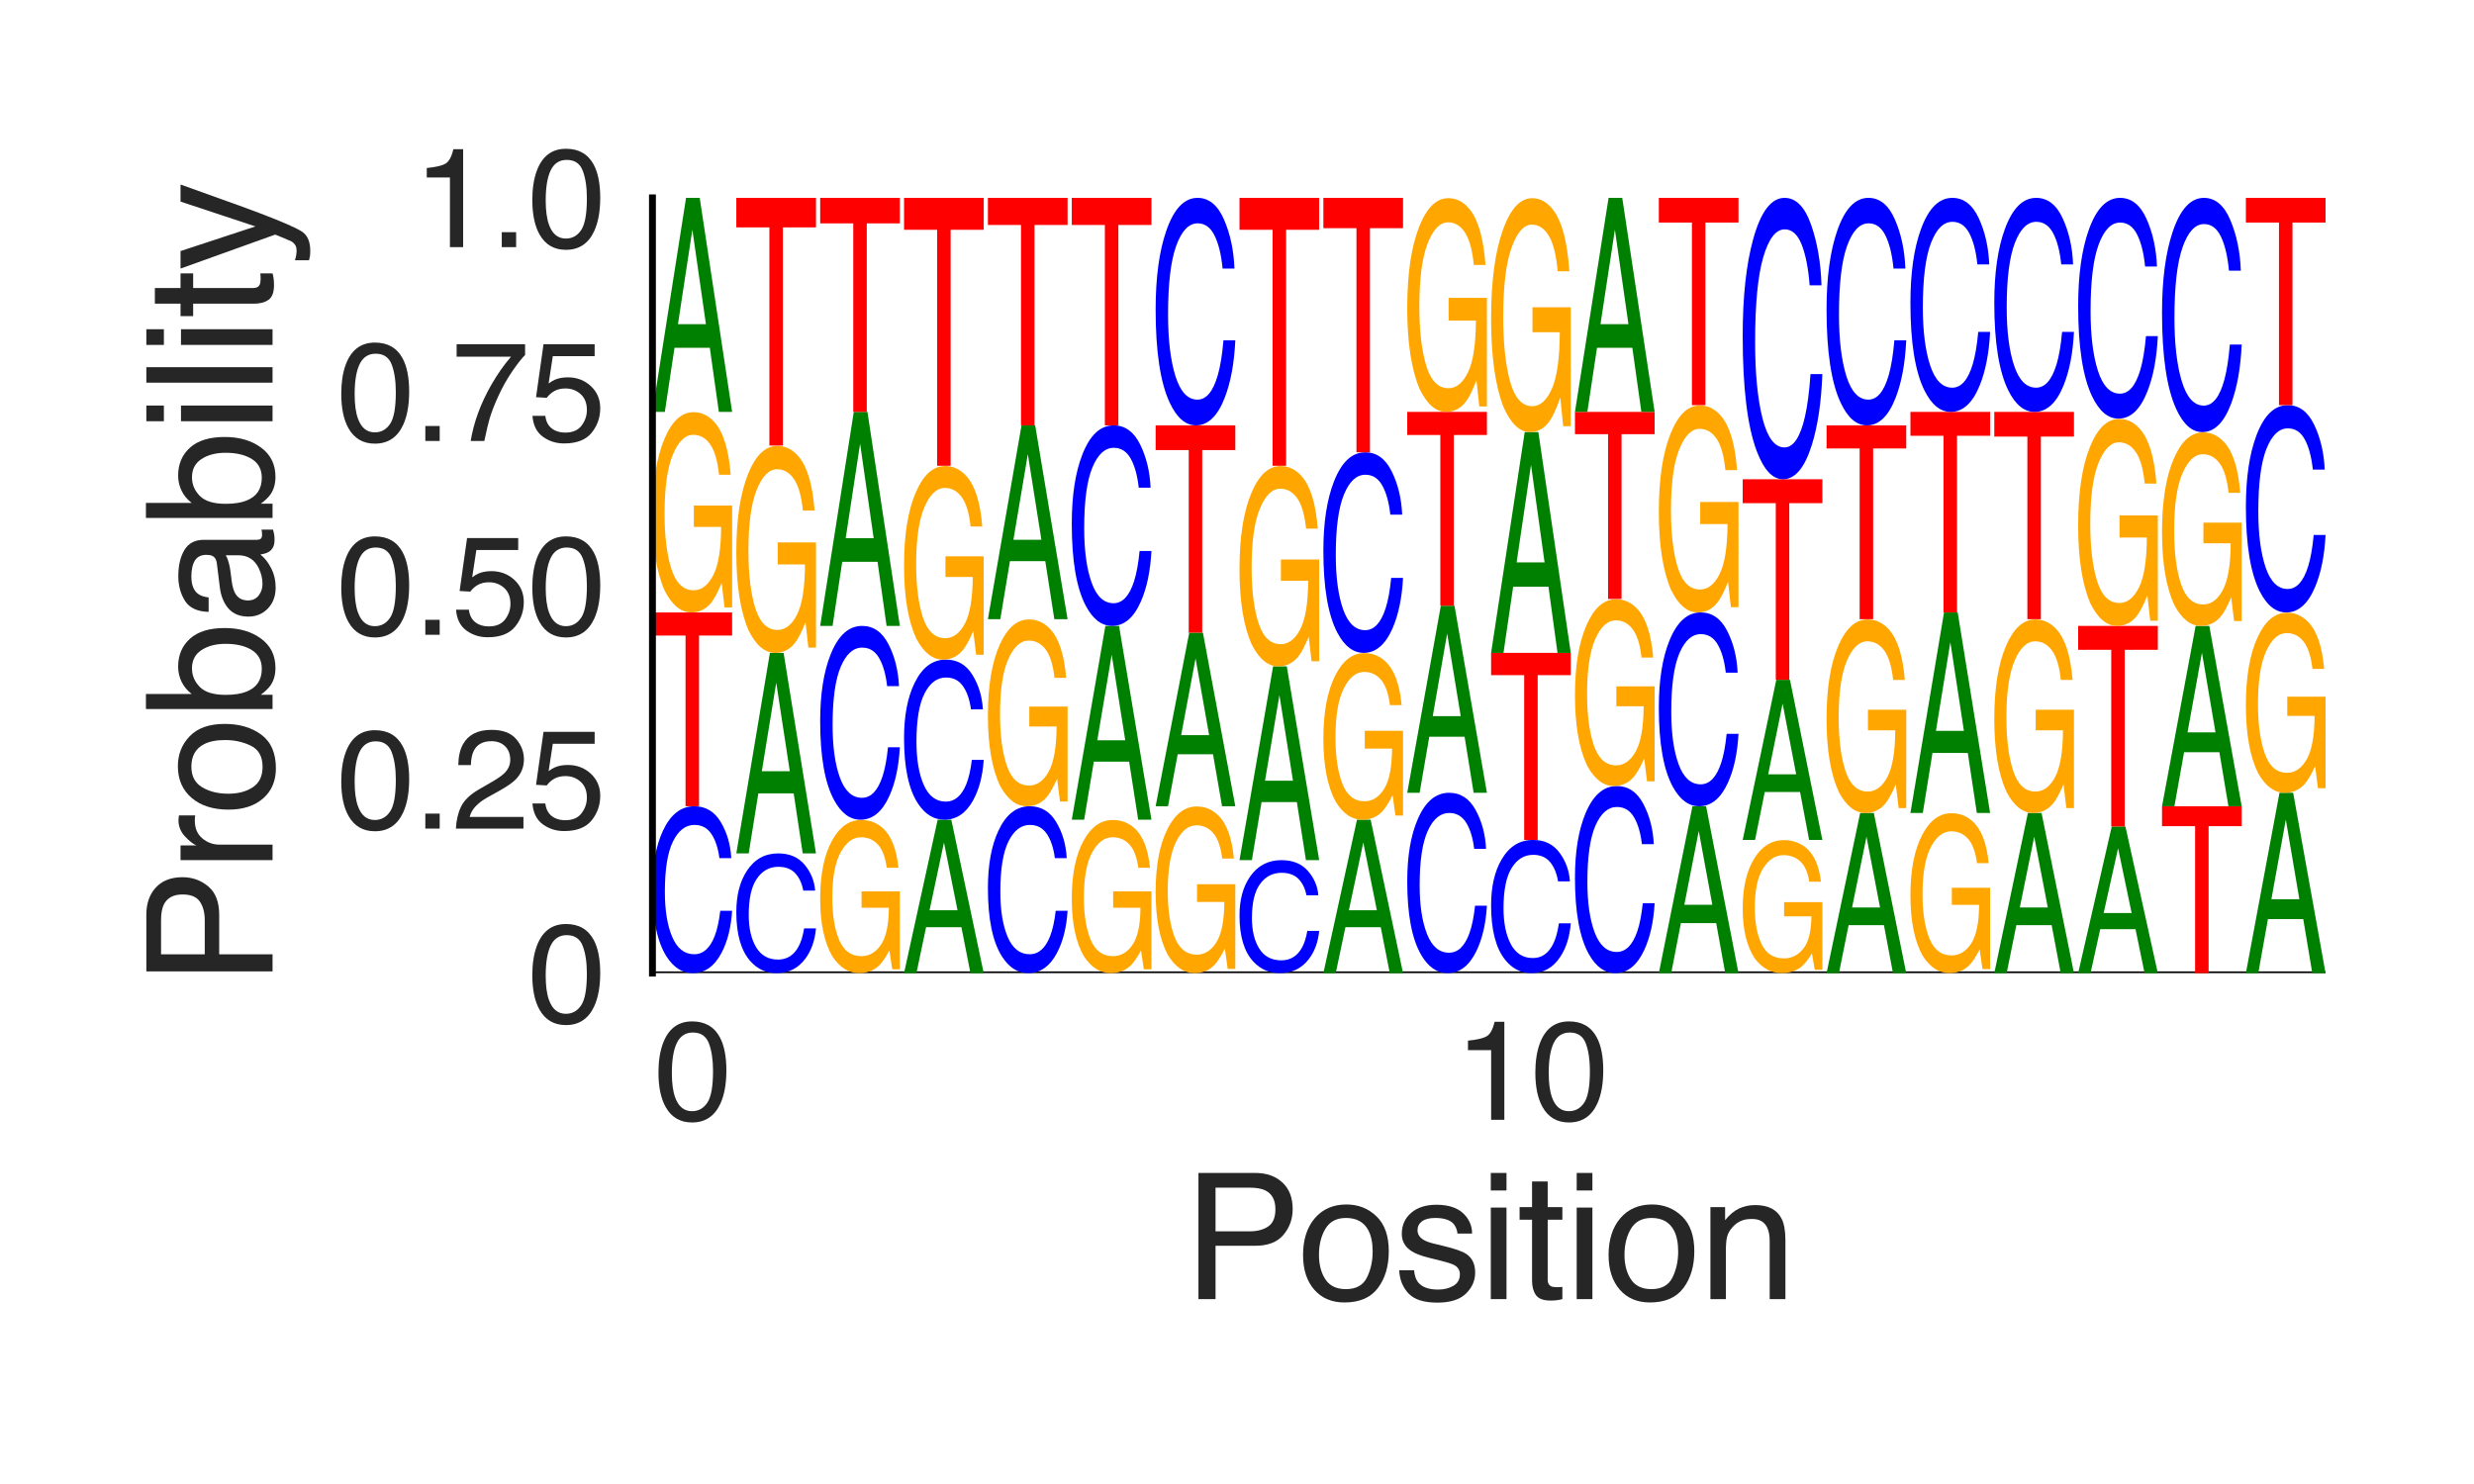 <?xml version="1.0" encoding="utf-8" standalone="no"?>
<!DOCTYPE svg PUBLIC "-//W3C//DTD SVG 1.1//EN"
  "http://www.w3.org/Graphics/SVG/1.1/DTD/svg11.dtd">
<svg height="216pt" version="1.1" viewBox="0 0 360 216" width="360pt" xmlns="http://www.w3.org/2000/svg" xmlns:xlink="http://www.w3.org/1999/xlink">
 <defs>
  <style type="text/css">*{stroke-linecap:butt;stroke-linejoin:round;}</style>
 </defs>
 <g id="figure_1">
  <g id="patch_1">
   <path d="M 0 216 
L 360 216 
L 360 0 
L 0 0 
z
" style="fill:#ffffff;"/>
  </g>
  <g id="axes_1">
   <g id="patch_2">
    <path d="M 94.94 141.64 
L 338.4 141.64 
L 338.4 28.8 
L 94.94 28.8 
z
" style="fill:#ffffff;"/>
   </g>
   <g id="line2d_1">
    <path clip-path="url(#pd672db3e03)" d="M 94.94 141.64 
L 338.4 141.64 
" style="fill:none;stroke:#000000;stroke-linecap:round;stroke-width:0.5;"/>
   </g>
   <g id="patch_3">
    <path clip-path="url(#pd672db3e03)" d="M 101.036 117.352 
Q 103.518 117.352 104.888 119.663 
Q 106.257 121.969 106.408 124.902 
L 104.683 124.902 
Q 104.389 122.677 103.513 121.376 
Q 102.636 120.07 101.053 120.07 
Q 99.122 120.07 97.935 122.466 
Q 96.748 124.857 96.748 129.8 
Q 96.748 133.854 97.818 136.376 
Q 98.892 138.892 101.019 138.892 
Q 102.974 138.892 103.999 136.24 
Q 104.54 134.843 104.808 132.563 
L 106.533 132.563 
Q 106.303 136.205 105.004 138.671 
Q 103.447 141.64 100.805 141.64 
Q 98.527 141.64 96.979 139.204 
Q 94.94 135.989 94.94 129.268 
Q 94.94 124.169 96.472 120.904 
Q 98.126 117.352 101.036 117.352 
z
M 100.68 117.352 
L 100.68 117.352 
z
" style="fill:#0000ff;"/>
   </g>
   <g id="patch_4">
    <path clip-path="url(#pd672db3e03)" d="M 106.533 89.142 
L 106.533 92.503 
L 101.719 92.503 
L 101.719 117.352 
L 99.755 117.352 
L 99.755 92.503 
L 94.94 92.503 
L 94.94 89.142 
L 106.533 89.142 
z
" style="fill:#ff0000;"/>
   </g>
   <g id="patch_5">
    <path clip-path="url(#pd672db3e03)" d="M 100.919 59.994 
Q 102.708 59.994 104.012 61.502 
Q 105.903 63.668 106.326 69.099 
L 104.626 69.099 
Q 104.314 66.064 103.338 64.676 
Q 102.362 63.288 100.875 63.288 
Q 99.114 63.288 97.909 66.178 
Q 96.704 69.062 96.704 74.776 
Q 96.704 79.712 97.696 82.813 
Q 98.691 85.914 100.936 85.914 
Q 102.655 85.914 103.783 83.742 
Q 104.911 81.564 104.936 76.695 
L 100.963 76.695 
L 100.963 73.588 
L 106.533 73.588 
L 106.533 88.406 
L 105.428 88.406 
L 105.013 84.84 
Q 104.142 86.934 103.468 87.748 
Q 102.334 89.142 100.59 89.142 
Q 98.337 89.142 96.712 85.956 
Q 94.94 81.956 94.94 74.981 
Q 94.94 68.025 96.668 63.916 
Q 98.31 59.994 100.919 59.994 
z
M 100.634 59.952 
L 100.634 59.952 
z
" style="fill:#ffa600;"/>
   </g>
   <g id="patch_6">
    <path clip-path="url(#pd672db3e03)" d="M 102.722 47.188 
L 100.749 33.428 
L 98.653 47.188 
L 102.722 47.188 
z
M 99.83 28.8 
L 101.819 28.8 
L 106.533 59.952 
L 104.603 59.952 
L 103.288 50.622 
L 98.149 50.622 
L 96.743 59.952 
L 94.94 59.952 
L 99.83 28.8 
z
M 100.741 28.8 
L 100.741 28.8 
z
" style="fill:#008000;"/>
   </g>
   <g id="patch_7">
    <path clip-path="url(#pd672db3e03)" d="M 113.239 124.216 
Q 115.722 124.216 117.091 125.874 
Q 118.461 127.528 118.612 129.632 
L 116.886 129.632 
Q 116.593 128.036 115.716 127.103 
Q 114.839 126.166 113.256 126.166 
Q 111.326 126.166 110.139 127.885 
Q 108.951 129.6 108.951 133.146 
Q 108.951 136.054 110.022 137.863 
Q 111.095 139.669 113.222 139.669 
Q 115.178 139.669 116.203 137.766 
Q 116.744 136.764 117.012 135.128 
L 118.737 135.128 
Q 118.506 137.741 117.208 139.51 
Q 115.651 141.64 113.009 141.64 
Q 110.731 141.64 109.182 139.892 
Q 107.144 137.586 107.144 132.764 
Q 107.144 129.106 108.675 126.764 
Q 110.329 124.216 113.239 124.216 
z
M 112.883 124.216 
L 112.883 124.216 
z
" style="fill:#0000ff;"/>
   </g>
   <g id="patch_8">
    <path clip-path="url(#pd672db3e03)" d="M 114.925 112.256 
L 112.953 99.362 
L 110.856 112.256 
L 114.925 112.256 
z
M 112.033 95.026 
L 114.023 95.026 
L 118.737 124.216 
L 116.807 124.216 
L 115.491 115.474 
L 110.352 115.474 
L 108.946 124.216 
L 107.144 124.216 
L 112.033 95.026 
z
M 112.944 95.026 
L 112.944 95.026 
z
" style="fill:#008000;"/>
   </g>
   <g id="patch_9">
    <path clip-path="url(#pd672db3e03)" d="M 113.123 64.898 
Q 114.911 64.898 116.216 66.457 
Q 118.107 68.696 118.53 74.309 
L 116.829 74.309 
Q 116.517 71.172 115.541 69.737 
Q 114.566 68.303 113.078 68.303 
Q 111.318 68.303 110.112 71.29 
Q 108.907 74.271 108.907 80.177 
Q 108.907 85.278 109.899 88.484 
Q 110.895 91.689 113.139 91.689 
Q 114.859 91.689 115.986 89.444 
Q 117.114 87.193 117.139 82.16 
L 113.167 82.16 
L 113.167 78.948 
L 118.737 78.948 
L 118.737 94.265 
L 117.631 94.265 
L 117.216 90.579 
Q 116.346 92.743 115.671 93.585 
Q 114.538 95.026 112.794 95.026 
Q 110.541 95.026 108.915 91.733 
Q 107.144 87.598 107.144 80.389 
Q 107.144 73.199 108.871 68.952 
Q 110.513 64.898 113.123 64.898 
z
M 112.838 64.854 
L 112.838 64.854 
z
" style="fill:#ffa600;"/>
   </g>
   <g id="patch_10">
    <path clip-path="url(#pd672db3e03)" d="M 118.737 28.8 
L 118.737 33.096 
L 113.922 33.096 
L 113.922 64.854 
L 111.958 64.854 
L 111.958 33.096 
L 107.144 33.096 
L 107.144 28.8 
L 118.737 28.8 
z
" style="fill:#ff0000;"/>
   </g>
   <g id="patch_11">
    <path clip-path="url(#pd672db3e03)" d="M 125.326 119.346 
Q 127.115 119.346 128.419 120.499 
Q 130.31 122.156 130.733 126.309 
L 129.033 126.309 
Q 128.721 123.988 127.745 122.927 
Q 126.769 121.865 125.282 121.865 
Q 123.521 121.865 122.316 124.076 
Q 121.111 126.282 121.111 130.652 
Q 121.111 134.427 122.103 136.799 
Q 123.098 139.171 125.343 139.171 
Q 127.062 139.171 128.19 137.51 
Q 129.318 135.844 129.343 132.12 
L 125.37 132.12 
L 125.37 129.743 
L 130.94 129.743 
L 130.94 141.077 
L 129.835 141.077 
L 129.42 138.35 
Q 128.549 139.951 127.875 140.574 
Q 126.741 141.64 124.997 141.64 
Q 122.744 141.64 121.119 139.203 
Q 119.347 136.144 119.347 130.809 
Q 119.347 125.488 121.075 122.345 
Q 122.717 119.346 125.326 119.346 
z
M 125.041 119.313 
L 125.041 119.313 
z
" style="fill:#ffa600;"/>
   </g>
   <g id="patch_12">
    <path clip-path="url(#pd672db3e03)" d="M 125.443 91.103 
Q 127.925 91.103 129.295 93.787 
Q 130.664 96.465 130.815 99.873 
L 129.09 99.873 
Q 128.796 97.288 127.92 95.777 
Q 127.043 94.26 125.46 94.26 
Q 123.529 94.26 122.342 97.043 
Q 121.155 99.82 121.155 105.561 
Q 121.155 110.27 122.225 113.199 
Q 123.299 116.122 125.426 116.122 
Q 127.381 116.122 128.406 113.041 
Q 128.947 111.419 129.215 108.77 
L 130.94 108.77 
Q 130.71 113 129.411 115.865 
Q 127.854 119.313 125.212 119.313 
Q 122.934 119.313 121.386 116.484 
Q 119.347 112.749 119.347 104.943 
Q 119.347 99.021 120.879 95.228 
Q 122.533 91.103 125.443 91.103 
z
M 125.087 91.103 
L 125.087 91.103 
z
" style="fill:#0000ff;"/>
   </g>
   <g id="patch_13">
    <path clip-path="url(#pd672db3e03)" d="M 127.129 78.34 
L 125.156 64.579 
L 123.06 78.34 
L 127.129 78.34 
z
M 124.237 59.952 
L 126.226 59.952 
L 130.94 91.103 
L 129.01 91.103 
L 127.695 81.773 
L 122.556 81.773 
L 121.15 91.103 
L 119.347 91.103 
L 124.237 59.952 
z
M 125.148 59.952 
L 125.148 59.952 
z
" style="fill:#008000;"/>
   </g>
   <g id="patch_14">
    <path clip-path="url(#pd672db3e03)" d="M 130.94 28.8 
L 130.94 32.512 
L 126.126 32.512 
L 126.126 59.952 
L 124.162 59.952 
L 124.162 32.512 
L 119.347 32.512 
L 119.347 28.8 
L 130.94 28.8 
z
" style="fill:#ff0000;"/>
   </g>
   <g id="patch_15">
    <path clip-path="url(#pd672db3e03)" d="M 139.332 132.492 
L 137.36 122.63 
L 135.263 132.492 
L 139.332 132.492 
z
M 136.44 119.313 
L 138.43 119.313 
L 143.144 141.64 
L 141.214 141.64 
L 139.898 134.953 
L 134.759 134.953 
L 133.353 141.64 
L 131.551 141.64 
L 136.44 119.313 
z
M 137.351 119.313 
L 137.351 119.313 
z
" style="fill:#008000;"/>
   </g>
   <g id="patch_16">
    <path clip-path="url(#pd672db3e03)" d="M 137.646 96.006 
Q 140.129 96.006 141.498 98.224 
Q 142.868 100.436 143.019 103.251 
L 141.293 103.251 
Q 141 101.116 140.123 99.867 
Q 139.246 98.614 137.663 98.614 
Q 135.733 98.614 134.546 100.913 
Q 133.358 103.208 133.358 107.951 
Q 133.358 111.842 134.429 114.261 
Q 135.502 116.677 137.629 116.677 
Q 139.585 116.677 140.61 114.131 
Q 141.151 112.791 141.419 110.603 
L 143.144 110.603 
Q 142.913 114.098 141.615 116.464 
Q 140.058 119.313 137.416 119.313 
Q 135.138 119.313 133.589 116.975 
Q 131.551 113.89 131.551 107.44 
Q 131.551 102.548 133.082 99.414 
Q 134.736 96.006 137.646 96.006 
z
M 137.29 96.006 
L 137.29 96.006 
z
" style="fill:#0000ff;"/>
   </g>
   <g id="patch_17">
    <path clip-path="url(#pd672db3e03)" d="M 137.53 67.837 
Q 139.318 67.837 140.623 69.295 
Q 142.514 71.388 142.937 76.636 
L 141.237 76.636 
Q 140.924 73.703 139.948 72.362 
Q 138.973 71.021 137.485 71.021 
Q 135.725 71.021 134.519 73.814 
Q 133.314 76.601 133.314 82.123 
Q 133.314 86.892 134.306 89.89 
Q 135.302 92.887 137.546 92.887 
Q 139.266 92.887 140.393 90.787 
Q 141.521 88.683 141.546 83.977 
L 137.574 83.977 
L 137.574 80.974 
L 143.144 80.974 
L 143.144 95.295 
L 142.038 95.295 
L 141.624 91.849 
Q 140.753 93.872 140.078 94.659 
Q 138.945 96.006 137.201 96.006 
Q 134.948 96.006 133.322 92.927 
Q 131.551 89.062 131.551 82.321 
Q 131.551 75.598 133.278 71.627 
Q 134.92 67.837 137.53 67.837 
z
M 137.245 67.796 
L 137.245 67.796 
z
" style="fill:#ffa600;"/>
   </g>
   <g id="patch_18">
    <path clip-path="url(#pd672db3e03)" d="M 143.144 28.8 
L 143.144 33.446 
L 138.329 33.446 
L 138.329 67.796 
L 136.365 67.796 
L 136.365 33.446 
L 131.551 33.446 
L 131.551 28.8 
L 143.144 28.8 
z
" style="fill:#ff0000;"/>
   </g>
   <g id="patch_19">
    <path clip-path="url(#pd672db3e03)" d="M 149.85 117.352 
Q 152.332 117.352 153.702 119.663 
Q 155.071 121.969 155.222 124.902 
L 153.497 124.902 
Q 153.204 122.677 152.327 121.376 
Q 151.45 120.07 149.867 120.07 
Q 147.936 120.07 146.749 122.466 
Q 145.562 124.857 145.562 129.8 
Q 145.562 133.854 146.632 136.376 
Q 147.706 138.892 149.833 138.892 
Q 151.789 138.892 152.813 136.24 
Q 153.354 134.843 153.622 132.563 
L 155.347 132.563 
Q 155.117 136.205 153.818 138.671 
Q 152.261 141.64 149.619 141.64 
Q 147.341 141.64 145.793 139.204 
Q 143.754 135.989 143.754 129.268 
Q 143.754 124.169 145.286 120.904 
Q 146.94 117.352 149.85 117.352 
z
M 149.494 117.352 
L 149.494 117.352 
z
" style="fill:#0000ff;"/>
   </g>
   <g id="patch_20">
    <path clip-path="url(#pd672db3e03)" d="M 149.733 90.162 
Q 151.522 90.162 152.826 91.569 
Q 154.717 93.59 155.14 98.655 
L 153.44 98.655 
Q 153.128 95.824 152.152 94.53 
Q 151.176 93.235 149.689 93.235 
Q 147.928 93.235 146.723 95.931 
Q 145.518 98.621 145.518 103.951 
Q 145.518 108.555 146.51 111.448 
Q 147.505 114.341 149.75 114.341 
Q 151.469 114.341 152.597 112.315 
Q 153.725 110.283 153.75 105.741 
L 149.777 105.741 
L 149.777 102.843 
L 155.347 102.843 
L 155.347 116.666 
L 154.242 116.666 
L 153.827 113.339 
Q 152.956 115.292 152.282 116.052 
Q 151.148 117.352 149.404 117.352 
Q 147.151 117.352 145.526 114.381 
Q 143.754 110.649 143.754 104.143 
Q 143.754 97.653 145.482 93.821 
Q 147.124 90.162 149.733 90.162 
z
M 149.448 90.123 
L 149.448 90.123 
z
" style="fill:#ffa600;"/>
   </g>
   <g id="patch_21">
    <path clip-path="url(#pd672db3e03)" d="M 151.536 78.565 
L 149.563 66.103 
L 147.467 78.565 
L 151.536 78.565 
z
M 148.644 61.913 
L 150.633 61.913 
L 155.347 90.123 
L 153.418 90.123 
L 152.102 81.674 
L 146.963 81.674 
L 145.557 90.123 
L 143.754 90.123 
L 148.644 61.913 
z
M 149.555 61.913 
L 149.555 61.913 
z
" style="fill:#008000;"/>
   </g>
   <g id="patch_22">
    <path clip-path="url(#pd672db3e03)" d="M 155.347 28.8 
L 155.347 32.745 
L 150.533 32.745 
L 150.533 61.913 
L 148.569 61.913 
L 148.569 32.745 
L 143.754 32.745 
L 143.754 28.8 
L 155.347 28.8 
z
" style="fill:#ff0000;"/>
   </g>
   <g id="patch_23">
    <path clip-path="url(#pd672db3e03)" d="M 161.937 119.346 
Q 163.725 119.346 165.03 120.499 
Q 166.921 122.156 167.344 126.309 
L 165.644 126.309 
Q 165.331 123.988 164.355 122.927 
Q 163.38 121.865 161.892 121.865 
Q 160.132 121.865 158.926 124.076 
Q 157.721 126.282 157.721 130.652 
Q 157.721 134.427 158.714 136.799 
Q 159.709 139.171 161.953 139.171 
Q 163.673 139.171 164.8 137.51 
Q 165.928 135.844 165.953 132.12 
L 161.981 132.12 
L 161.981 129.743 
L 167.551 129.743 
L 167.551 141.077 
L 166.445 141.077 
L 166.031 138.35 
Q 165.16 139.951 164.485 140.574 
Q 163.352 141.64 161.608 141.64 
Q 159.355 141.64 157.729 139.203 
Q 155.958 136.144 155.958 130.809 
Q 155.958 125.488 157.685 122.345 
Q 159.327 119.346 161.937 119.346 
z
M 161.652 119.313 
L 161.652 119.313 
z
" style="fill:#ffa600;"/>
   </g>
   <g id="patch_24">
    <path clip-path="url(#pd672db3e03)" d="M 163.739 107.755 
L 161.767 95.294 
L 159.67 107.755 
L 163.739 107.755 
z
M 160.847 91.103 
L 162.837 91.103 
L 167.551 119.313 
L 165.621 119.313 
L 164.305 110.864 
L 159.166 110.864 
L 157.76 119.313 
L 155.958 119.313 
L 160.847 91.103 
z
M 161.758 91.103 
L 161.758 91.103 
z
" style="fill:#008000;"/>
   </g>
   <g id="patch_25">
    <path clip-path="url(#pd672db3e03)" d="M 162.053 61.913 
Q 164.536 61.913 165.905 64.69 
Q 167.275 67.461 167.426 70.987 
L 165.7 70.987 
Q 165.407 68.312 164.53 66.749 
Q 163.653 65.179 162.07 65.179 
Q 160.14 65.179 158.953 68.059 
Q 157.765 70.933 157.765 76.873 
Q 157.765 81.745 158.836 84.776 
Q 159.909 87.801 162.036 87.801 
Q 163.992 87.801 165.017 84.613 
Q 165.558 82.935 165.826 80.194 
L 167.551 80.194 
Q 167.32 84.571 166.022 87.535 
Q 164.465 91.103 161.823 91.103 
Q 159.545 91.103 157.996 88.175 
Q 155.958 84.311 155.958 76.233 
Q 155.958 70.105 157.489 66.181 
Q 159.143 61.913 162.053 61.913 
z
M 161.697 61.913 
L 161.697 61.913 
z
" style="fill:#0000ff;"/>
   </g>
   <g id="patch_26">
    <path clip-path="url(#pd672db3e03)" d="M 167.551 28.8 
L 167.551 32.745 
L 162.736 32.745 
L 162.736 61.913 
L 160.772 61.913 
L 160.772 32.745 
L 155.958 32.745 
L 155.958 28.8 
L 167.551 28.8 
z
" style="fill:#ff0000;"/>
   </g>
   <g id="patch_27">
    <path clip-path="url(#pd672db3e03)" d="M 174.14 117.387 
Q 175.929 117.387 177.233 118.642 
Q 179.124 120.445 179.547 124.963 
L 177.847 124.963 
Q 177.535 122.438 176.559 121.283 
Q 175.583 120.128 174.096 120.128 
Q 172.335 120.128 171.13 122.533 
Q 169.925 124.933 169.925 129.687 
Q 169.925 133.793 170.917 136.374 
Q 171.912 138.954 174.157 138.954 
Q 175.876 138.954 177.004 137.147 
Q 178.132 135.335 178.157 131.283 
L 174.184 131.283 
L 174.184 128.698 
L 179.754 128.698 
L 179.754 141.028 
L 178.649 141.028 
L 178.234 138.061 
Q 177.363 139.803 176.689 140.48 
Q 175.555 141.64 173.811 141.64 
Q 171.558 141.64 169.933 138.989 
Q 168.161 135.661 168.161 129.858 
Q 168.161 124.069 169.889 120.651 
Q 171.531 117.387 174.14 117.387 
z
M 173.855 117.352 
L 173.855 117.352 
z
" style="fill:#ffa600;"/>
   </g>
   <g id="patch_28">
    <path clip-path="url(#pd672db3e03)" d="M 175.943 106.999 
L 173.97 95.838 
L 171.874 106.999 
L 175.943 106.999 
z
M 173.051 92.084 
L 175.04 92.084 
L 179.754 117.352 
L 177.825 117.352 
L 176.509 109.784 
L 171.37 109.784 
L 169.964 117.352 
L 168.161 117.352 
L 173.051 92.084 
z
M 173.962 92.084 
L 173.962 92.084 
z
" style="fill:#008000;"/>
   </g>
   <g id="patch_29">
    <path clip-path="url(#pd672db3e03)" d="M 179.754 61.913 
L 179.754 65.508 
L 174.94 65.508 
L 174.94 92.084 
L 172.976 92.084 
L 172.976 65.508 
L 168.161 65.508 
L 168.161 61.913 
L 179.754 61.913 
z
" style="fill:#ff0000;"/>
   </g>
   <g id="patch_30">
    <path clip-path="url(#pd672db3e03)" d="M 174.257 28.8 
Q 176.739 28.8 178.109 31.95 
Q 179.478 35.094 179.629 39.093 
L 177.904 39.093 
Q 177.611 36.059 176.734 34.286 
Q 175.857 32.505 174.274 32.505 
Q 172.343 32.505 171.156 35.772 
Q 169.969 39.032 169.969 45.771 
Q 169.969 51.298 171.039 54.735 
Q 172.113 58.167 174.24 58.167 
Q 176.196 58.167 177.22 54.551 
Q 177.761 52.647 178.029 49.537 
L 179.754 49.537 
Q 179.524 54.503 178.226 57.865 
Q 176.668 61.913 174.026 61.913 
Q 171.748 61.913 170.2 58.591 
Q 168.161 54.208 168.161 45.045 
Q 168.161 38.093 169.693 33.642 
Q 171.347 28.8 174.257 28.8 
z
M 173.901 28.8 
L 173.901 28.8 
z
" style="fill:#0000ff;"/>
   </g>
   <g id="patch_31">
    <path clip-path="url(#pd672db3e03)" d="M 186.46 125.197 
Q 188.943 125.197 190.312 126.761 
Q 191.682 128.322 191.833 130.308 
L 190.107 130.308 
Q 189.814 128.802 188.937 127.921 
Q 188.06 127.037 186.477 127.037 
Q 184.547 127.037 183.36 128.659 
Q 182.172 130.278 182.172 133.624 
Q 182.172 136.369 183.243 138.076 
Q 184.316 139.78 186.443 139.78 
Q 188.399 139.78 189.424 137.984 
Q 189.965 137.039 190.233 135.495 
L 191.958 135.495 
Q 191.727 137.96 190.429 139.63 
Q 188.872 141.64 186.23 141.64 
Q 183.952 141.64 182.403 139.991 
Q 180.365 137.814 180.365 133.264 
Q 180.365 129.812 181.896 127.601 
Q 183.55 125.197 186.46 125.197 
z
M 186.104 125.197 
L 186.104 125.197 
z
" style="fill:#0000ff;"/>
   </g>
   <g id="patch_32">
    <path clip-path="url(#pd672db3e03)" d="M 188.146 113.639 
L 186.174 101.177 
L 184.077 113.639 
L 188.146 113.639 
z
M 185.254 96.987 
L 187.244 96.987 
L 191.958 125.197 
L 190.028 125.197 
L 188.712 116.748 
L 183.573 116.748 
L 182.167 125.197 
L 180.365 125.197 
L 185.254 96.987 
z
M 186.165 96.987 
L 186.165 96.987 
z
" style="fill:#008000;"/>
   </g>
   <g id="patch_33">
    <path clip-path="url(#pd672db3e03)" d="M 186.344 67.838 
Q 188.132 67.838 189.437 69.347 
Q 191.328 71.513 191.751 76.943 
L 190.051 76.943 
Q 189.738 73.908 188.762 72.52 
Q 187.787 71.133 186.299 71.133 
Q 184.539 71.133 183.333 74.023 
Q 182.128 76.907 182.128 82.621 
Q 182.128 87.556 183.121 90.657 
Q 184.116 93.759 186.36 93.759 
Q 188.08 93.759 189.207 91.587 
Q 190.335 89.408 190.36 84.539 
L 186.388 84.539 
L 186.388 81.432 
L 191.958 81.432 
L 191.958 96.251 
L 190.852 96.251 
L 190.438 92.685 
Q 189.567 94.778 188.892 95.593 
Q 187.759 96.987 186.015 96.987 
Q 183.762 96.987 182.136 93.801 
Q 180.365 89.801 180.365 82.826 
Q 180.365 75.869 182.092 71.76 
Q 183.734 67.838 186.344 67.838 
z
M 186.059 67.796 
L 186.059 67.796 
z
" style="fill:#ffa600;"/>
   </g>
   <g id="patch_34">
    <path clip-path="url(#pd672db3e03)" d="M 191.958 28.8 
L 191.958 33.446 
L 187.143 33.446 
L 187.143 67.796 
L 185.179 67.796 
L 185.179 33.446 
L 180.365 33.446 
L 180.365 28.8 
L 191.958 28.8 
z
" style="fill:#ff0000;"/>
   </g>
   <g id="patch_35">
    <path clip-path="url(#pd672db3e03)" d="M 200.35 132.492 
L 198.377 122.63 
L 196.281 132.492 
L 200.35 132.492 
z
M 197.458 119.313 
L 199.447 119.313 
L 204.161 141.64 
L 202.232 141.64 
L 200.916 134.953 
L 195.777 134.953 
L 194.371 141.64 
L 192.568 141.64 
L 197.458 119.313 
z
M 198.369 119.313 
L 198.369 119.313 
z
" style="fill:#008000;"/>
   </g>
   <g id="patch_36">
    <path clip-path="url(#pd672db3e03)" d="M 198.547 95.061 
Q 200.336 95.061 201.64 96.316 
Q 203.531 98.118 203.954 102.636 
L 202.254 102.636 
Q 201.942 100.111 200.966 98.956 
Q 199.99 97.802 198.503 97.802 
Q 196.742 97.802 195.537 100.206 
Q 194.332 102.606 194.332 107.36 
Q 194.332 111.467 195.324 114.047 
Q 196.319 116.628 198.564 116.628 
Q 200.283 116.628 201.411 114.82 
Q 202.539 113.008 202.564 108.957 
L 198.591 108.957 
L 198.591 106.371 
L 204.161 106.371 
L 204.161 118.701 
L 203.056 118.701 
L 202.641 115.734 
Q 201.77 117.476 201.096 118.154 
Q 199.962 119.313 198.218 119.313 
Q 195.965 119.313 194.34 116.663 
Q 192.568 113.334 192.568 107.531 
Q 192.568 101.743 194.296 98.324 
Q 195.938 95.061 198.547 95.061 
z
M 198.262 95.026 
L 198.262 95.026 
z
" style="fill:#ffa600;"/>
   </g>
   <g id="patch_37">
    <path clip-path="url(#pd672db3e03)" d="M 198.664 65.835 
Q 201.146 65.835 202.516 68.612 
Q 203.885 71.383 204.036 74.909 
L 202.311 74.909 
Q 202.018 72.235 201.141 70.671 
Q 200.264 69.101 198.681 69.101 
Q 196.75 69.101 195.563 71.981 
Q 194.376 74.855 194.376 80.796 
Q 194.376 85.668 195.446 88.698 
Q 196.52 91.723 198.647 91.723 
Q 200.603 91.723 201.627 88.535 
Q 202.168 86.857 202.436 84.116 
L 204.161 84.116 
Q 203.931 88.493 202.633 91.458 
Q 201.075 95.026 198.433 95.026 
Q 196.155 95.026 194.607 92.097 
Q 192.568 88.234 192.568 80.156 
Q 192.568 74.028 194.1 70.103 
Q 195.754 65.835 198.664 65.835 
z
M 198.308 65.835 
L 198.308 65.835 
z
" style="fill:#0000ff;"/>
   </g>
   <g id="patch_38">
    <path clip-path="url(#pd672db3e03)" d="M 204.161 28.8 
L 204.161 33.213 
L 199.347 33.213 
L 199.347 65.835 
L 197.383 65.835 
L 197.383 33.213 
L 192.568 33.213 
L 192.568 28.8 
L 204.161 28.8 
z
" style="fill:#ff0000;"/>
   </g>
   <g id="patch_39">
    <path clip-path="url(#pd672db3e03)" d="M 210.867 115.391 
Q 213.35 115.391 214.719 117.888 
Q 216.089 120.38 216.24 123.551 
L 214.514 123.551 
Q 214.221 121.146 213.344 119.74 
Q 212.467 118.328 210.884 118.328 
Q 208.954 118.328 207.767 120.918 
Q 206.579 123.502 206.579 128.844 
Q 206.579 133.225 207.65 135.95 
Q 208.723 138.67 210.85 138.67 
Q 212.806 138.67 213.831 135.804 
Q 214.372 134.295 214.64 131.83 
L 216.365 131.83 
Q 216.134 135.766 214.836 138.432 
Q 213.279 141.64 210.637 141.64 
Q 208.359 141.64 206.81 139.007 
Q 204.772 135.532 204.772 128.269 
Q 204.772 122.758 206.303 119.229 
Q 207.957 115.391 210.867 115.391 
z
M 210.511 115.391 
L 210.511 115.391 
z
" style="fill:#0000ff;"/>
   </g>
   <g id="patch_40">
    <path clip-path="url(#pd672db3e03)" d="M 212.553 104.235 
L 210.581 92.207 
L 208.484 104.235 
L 212.553 104.235 
z
M 209.661 88.162 
L 211.651 88.162 
L 216.365 115.391 
L 214.435 115.391 
L 213.119 107.236 
L 207.98 107.236 
L 206.574 115.391 
L 204.772 115.391 
L 209.661 88.162 
z
M 210.572 88.162 
L 210.572 88.162 
z
" style="fill:#008000;"/>
   </g>
   <g id="patch_41">
    <path clip-path="url(#pd672db3e03)" d="M 216.365 59.952 
L 216.365 63.313 
L 211.55 63.313 
L 211.55 88.162 
L 209.586 88.162 
L 209.586 63.313 
L 204.772 63.313 
L 204.772 59.952 
L 216.365 59.952 
z
" style="fill:#ff0000;"/>
   </g>
   <g id="patch_42">
    <path clip-path="url(#pd672db3e03)" d="M 210.751 28.845 
Q 212.539 28.845 213.844 30.455 
Q 215.735 32.766 216.158 38.561 
L 214.458 38.561 
Q 214.145 35.323 213.169 33.842 
Q 212.194 32.361 210.706 32.361 
Q 208.946 32.361 207.74 35.445 
Q 206.535 38.523 206.535 44.621 
Q 206.535 49.888 207.528 53.197 
Q 208.523 56.507 210.767 56.507 
Q 212.487 56.507 213.614 54.189 
Q 214.742 51.864 214.767 46.668 
L 210.795 46.668 
L 210.795 43.352 
L 216.365 43.352 
L 216.365 59.166 
L 215.259 59.166 
L 214.845 55.361 
Q 213.974 57.595 213.299 58.464 
Q 212.166 59.952 210.422 59.952 
Q 208.169 59.952 206.543 56.552 
Q 204.772 52.283 204.772 44.839 
Q 204.772 37.415 206.499 33.03 
Q 208.141 28.845 210.751 28.845 
z
M 210.466 28.8 
L 210.466 28.8 
z
" style="fill:#ffa600;"/>
   </g>
   <g id="patch_43">
    <path clip-path="url(#pd672db3e03)" d="M 223.071 122.255 
Q 225.553 122.255 226.923 124.099 
Q 228.292 125.94 228.443 128.281 
L 226.718 128.281 
Q 226.425 126.505 225.548 125.466 
Q 224.671 124.424 223.088 124.424 
Q 221.157 124.424 219.97 126.336 
Q 218.783 128.245 218.783 132.19 
Q 218.783 135.426 219.853 137.438 
Q 220.927 139.447 223.054 139.447 
Q 225.01 139.447 226.035 137.33 
Q 226.575 136.215 226.843 134.395 
L 228.568 134.395 
Q 228.338 137.302 227.04 139.271 
Q 225.482 141.64 222.84 141.64 
Q 220.562 141.64 219.014 139.695 
Q 216.975 137.13 216.975 131.765 
Q 216.975 127.696 218.507 125.09 
Q 220.161 122.255 223.071 122.255 
z
M 222.715 122.255 
L 222.715 122.255 
z
" style="fill:#0000ff;"/>
   </g>
   <g id="patch_44">
    <path clip-path="url(#pd672db3e03)" d="M 228.568 95.026 
L 228.568 98.27 
L 223.754 98.27 
L 223.754 122.255 
L 221.79 122.255 
L 221.79 98.27 
L 216.975 98.27 
L 216.975 95.026 
L 228.568 95.026 
z
" style="fill:#ff0000;"/>
   </g>
   <g id="patch_45">
    <path clip-path="url(#pd672db3e03)" d="M 224.757 81.861 
L 222.784 67.667 
L 220.688 81.861 
L 224.757 81.861 
z
M 221.865 62.893 
L 223.854 62.893 
L 228.568 95.026 
L 226.639 95.026 
L 225.323 85.402 
L 220.184 85.402 
L 218.778 95.026 
L 216.975 95.026 
L 221.865 62.893 
z
M 222.776 62.893 
L 222.776 62.893 
z
" style="fill:#008000;"/>
   </g>
   <g id="patch_46">
    <path clip-path="url(#pd672db3e03)" d="M 222.954 28.849 
Q 224.743 28.849 226.047 30.611 
Q 227.938 33.141 228.361 39.483 
L 226.661 39.483 
Q 226.349 35.939 225.373 34.318 
Q 224.397 32.697 222.91 32.697 
Q 221.149 32.697 219.944 36.072 
Q 218.739 39.441 218.739 46.114 
Q 218.739 51.879 219.731 55.501 
Q 220.726 59.123 222.971 59.123 
Q 224.69 59.123 225.818 56.586 
Q 226.946 54.042 226.971 48.355 
L 222.998 48.355 
L 222.998 44.726 
L 228.568 44.726 
L 228.568 62.034 
L 227.463 62.034 
L 227.048 57.869 
Q 226.177 60.314 225.503 61.265 
Q 224.369 62.893 222.625 62.893 
Q 220.372 62.893 218.747 59.173 
Q 216.975 54.5 216.975 46.354 
Q 216.975 38.229 218.703 33.43 
Q 220.345 28.849 222.954 28.849 
z
M 222.669 28.8 
L 222.669 28.8 
z
" style="fill:#ffa600;"/>
   </g>
   <g id="patch_47">
    <path clip-path="url(#pd672db3e03)" d="M 235.274 114.411 
Q 237.757 114.411 239.126 117.001 
Q 240.496 119.586 240.647 122.875 
L 238.921 122.875 
Q 238.628 120.38 237.751 118.922 
Q 236.874 117.457 235.291 117.457 
Q 233.361 117.457 232.174 120.144 
Q 230.986 122.824 230.986 128.366 
Q 230.986 132.911 232.057 135.738 
Q 233.13 138.559 235.257 138.559 
Q 237.213 138.559 238.238 135.586 
Q 238.779 134.02 239.047 131.463 
L 240.772 131.463 
Q 240.541 135.546 239.243 138.312 
Q 237.686 141.64 235.044 141.64 
Q 232.766 141.64 231.217 138.909 
Q 229.179 135.304 229.179 127.769 
Q 229.179 122.053 230.71 118.392 
Q 232.364 114.411 235.274 114.411 
z
M 234.918 114.411 
L 234.918 114.411 
z
" style="fill:#0000ff;"/>
   </g>
   <g id="patch_48">
    <path clip-path="url(#pd672db3e03)" d="M 235.158 87.221 
Q 236.946 87.221 238.251 88.628 
Q 240.142 90.648 240.565 95.714 
L 238.865 95.714 
Q 238.552 92.883 237.576 91.588 
Q 236.601 90.294 235.113 90.294 
Q 233.353 90.294 232.147 92.989 
Q 230.942 95.68 230.942 101.01 
Q 230.942 105.614 231.935 108.507 
Q 232.93 111.399 235.174 111.399 
Q 236.894 111.399 238.021 109.373 
Q 239.149 107.341 239.174 102.799 
L 235.202 102.799 
L 235.202 99.901 
L 240.772 99.901 
L 240.772 113.724 
L 239.666 113.724 
L 239.252 110.398 
Q 238.381 112.351 237.706 113.11 
Q 236.573 114.411 234.829 114.411 
Q 232.576 114.411 230.95 111.439 
Q 229.179 107.707 229.179 101.201 
Q 229.179 94.712 230.906 90.879 
Q 232.548 87.221 235.158 87.221 
z
M 234.873 87.181 
L 234.873 87.181 
z
" style="fill:#ffa600;"/>
   </g>
   <g id="patch_49">
    <path clip-path="url(#pd672db3e03)" d="M 240.772 59.952 
L 240.772 63.196 
L 235.957 63.196 
L 235.957 87.181 
L 233.993 87.181 
L 233.993 63.196 
L 229.179 63.196 
L 229.179 59.952 
L 240.772 59.952 
z
" style="fill:#ff0000;"/>
   </g>
   <g id="patch_50">
    <path clip-path="url(#pd672db3e03)" d="M 236.96 47.188 
L 234.988 33.428 
L 232.891 47.188 
L 236.96 47.188 
z
M 234.068 28.8 
L 236.058 28.8 
L 240.772 59.952 
L 238.842 59.952 
L 237.526 50.622 
L 232.387 50.622 
L 230.981 59.952 
L 229.179 59.952 
L 234.068 28.8 
z
M 234.98 28.8 
L 234.98 28.8 
z
" style="fill:#008000;"/>
   </g>
   <g id="patch_51">
    <path clip-path="url(#pd672db3e03)" d="M 249.164 131.689 
L 247.192 120.96 
L 245.095 131.689 
L 249.164 131.689 
z
M 246.272 117.352 
L 248.261 117.352 
L 252.975 141.64 
L 251.046 141.64 
L 249.73 134.366 
L 244.591 134.366 
L 243.185 141.64 
L 241.382 141.64 
L 246.272 117.352 
z
M 247.183 117.352 
L 247.183 117.352 
z
" style="fill:#008000;"/>
   </g>
   <g id="patch_52">
    <path clip-path="url(#pd672db3e03)" d="M 247.478 89.142 
Q 249.96 89.142 251.33 91.826 
Q 252.699 94.504 252.85 97.912 
L 251.125 97.912 
Q 250.832 95.327 249.955 93.816 
Q 249.078 92.299 247.495 92.299 
Q 245.564 92.299 244.377 95.082 
Q 243.19 97.859 243.19 103.6 
Q 243.19 108.309 244.261 111.238 
Q 245.334 114.161 247.461 114.161 
Q 249.417 114.161 250.442 111.08 
Q 250.982 109.458 251.25 106.809 
L 252.975 106.809 
Q 252.745 111.039 251.447 113.904 
Q 249.889 117.352 247.247 117.352 
Q 244.969 117.352 243.421 114.522 
Q 241.382 110.788 241.382 102.982 
Q 241.382 97.06 242.914 93.267 
Q 244.568 89.142 247.478 89.142 
z
M 247.122 89.142 
L 247.122 89.142 
z
" style="fill:#0000ff;"/>
   </g>
   <g id="patch_53">
    <path clip-path="url(#pd672db3e03)" d="M 247.361 59.015 
Q 249.15 59.015 250.454 60.574 
Q 252.345 62.813 252.768 68.425 
L 251.068 68.425 
Q 250.756 65.288 249.78 63.854 
Q 248.804 62.42 247.317 62.42 
Q 245.556 62.42 244.351 65.407 
Q 243.146 68.388 243.146 74.294 
Q 243.146 79.395 244.138 82.6 
Q 245.133 85.806 247.378 85.806 
Q 249.097 85.806 250.225 83.561 
Q 251.353 81.309 251.378 76.277 
L 247.405 76.277 
L 247.405 73.065 
L 252.975 73.065 
L 252.975 88.381 
L 251.87 88.381 
L 251.455 84.696 
Q 250.584 86.86 249.91 87.702 
Q 248.777 89.142 247.032 89.142 
Q 244.779 89.142 243.154 85.849 
Q 241.382 81.715 241.382 74.506 
Q 241.382 67.315 243.11 63.068 
Q 244.752 59.015 247.361 59.015 
z
M 247.076 58.971 
L 247.076 58.971 
z
" style="fill:#ffa600;"/>
   </g>
   <g id="patch_54">
    <path clip-path="url(#pd672db3e03)" d="M 252.975 28.8 
L 252.975 32.395 
L 248.161 32.395 
L 248.161 58.971 
L 246.197 58.971 
L 246.197 32.395 
L 241.382 32.395 
L 241.382 28.8 
L 252.975 28.8 
z
" style="fill:#ff0000;"/>
   </g>
   <g id="patch_55">
    <path clip-path="url(#pd672db3e03)" d="M 259.565 122.283 
Q 261.353 122.283 262.658 123.285 
Q 264.549 124.723 264.972 128.329 
L 263.272 128.329 
Q 262.959 126.314 261.983 125.392 
Q 261.008 124.471 259.52 124.471 
Q 257.76 124.471 256.554 126.39 
Q 255.349 128.305 255.349 132.1 
Q 255.349 135.377 256.342 137.437 
Q 257.337 139.496 259.581 139.496 
Q 261.301 139.496 262.429 138.054 
Q 263.556 136.607 263.581 133.374 
L 259.609 133.374 
L 259.609 131.31 
L 265.179 131.31 
L 265.179 141.151 
L 264.073 141.151 
L 263.659 138.783 
Q 262.788 140.174 262.113 140.714 
Q 260.98 141.64 259.236 141.64 
Q 256.983 141.64 255.358 139.524 
Q 253.586 136.868 253.586 132.236 
Q 253.586 127.616 255.313 124.888 
Q 256.955 122.283 259.565 122.283 
z
M 259.28 122.255 
L 259.28 122.255 
z
" style="fill:#ffa600;"/>
   </g>
   <g id="patch_56">
    <path clip-path="url(#pd672db3e03)" d="M 261.367 112.706 
L 259.395 102.41 
L 257.298 112.706 
L 261.367 112.706 
z
M 258.475 98.948 
L 260.465 98.948 
L 265.179 122.255 
L 263.249 122.255 
L 261.933 115.275 
L 256.795 115.275 
L 255.388 122.255 
L 253.586 122.255 
L 258.475 98.948 
z
M 259.387 98.948 
L 259.387 98.948 
z
" style="fill:#008000;"/>
   </g>
   <g id="patch_57">
    <path clip-path="url(#pd672db3e03)" d="M 265.179 69.757 
L 265.179 73.235 
L 260.364 73.235 
L 260.364 98.948 
L 258.4 98.948 
L 258.4 73.235 
L 253.586 73.235 
L 253.586 69.757 
L 265.179 69.757 
z
" style="fill:#ff0000;"/>
   </g>
   <g id="patch_58">
    <path clip-path="url(#pd672db3e03)" d="M 259.681 28.8 
Q 262.164 28.8 263.533 32.697 
Q 264.903 36.585 265.054 41.532 
L 263.328 41.532 
Q 263.035 37.779 262.158 35.585 
Q 261.281 33.383 259.698 33.383 
Q 257.768 33.383 256.581 37.423 
Q 255.394 41.456 255.394 49.791 
Q 255.394 56.627 256.464 60.88 
Q 257.537 65.124 259.664 65.124 
Q 261.62 65.124 262.645 60.651 
Q 263.186 58.296 263.454 54.45 
L 265.179 54.45 
Q 264.948 60.592 263.65 64.751 
Q 262.093 69.757 259.451 69.757 
Q 257.173 69.757 255.624 65.649 
Q 253.586 60.227 253.586 48.893 
Q 253.586 40.295 255.117 34.789 
Q 256.772 28.8 259.681 28.8 
z
M 259.325 28.8 
L 259.325 28.8 
z
" style="fill:#0000ff;"/>
   </g>
   <g id="patch_59">
    <path clip-path="url(#pd672db3e03)" d="M 273.571 132.091 
L 271.599 121.795 
L 269.502 132.091 
L 273.571 132.091 
z
M 270.679 118.333 
L 272.668 118.333 
L 277.382 141.64 
L 275.453 141.64 
L 274.137 134.66 
L 268.998 134.66 
L 267.592 141.64 
L 265.789 141.64 
L 270.679 118.333 
z
M 271.59 118.333 
L 271.59 118.333 
z
" style="fill:#008000;"/>
   </g>
   <g id="patch_60">
    <path clip-path="url(#pd672db3e03)" d="M 271.768 90.164 
Q 273.557 90.164 274.861 91.621 
Q 276.752 93.715 277.175 98.962 
L 275.475 98.962 
Q 275.163 96.03 274.187 94.688 
Q 273.211 93.347 271.724 93.347 
Q 269.963 93.347 268.758 96.14 
Q 267.553 98.927 267.553 104.449 
Q 267.553 109.219 268.545 112.216 
Q 269.54 115.213 271.785 115.213 
Q 273.504 115.213 274.632 113.114 
Q 275.76 111.009 275.785 106.304 
L 271.812 106.304 
L 271.812 103.301 
L 277.382 103.301 
L 277.382 117.621 
L 276.277 117.621 
L 275.862 114.175 
Q 274.991 116.199 274.317 116.986 
Q 273.184 118.333 271.439 118.333 
Q 269.186 118.333 267.561 115.254 
Q 265.789 111.388 265.789 104.648 
Q 265.789 97.925 267.517 93.954 
Q 269.159 90.164 271.768 90.164 
z
M 271.484 90.123 
L 271.484 90.123 
z
" style="fill:#ffa600;"/>
   </g>
   <g id="patch_61">
    <path clip-path="url(#pd672db3e03)" d="M 277.382 61.913 
L 277.382 65.274 
L 272.568 65.274 
L 272.568 90.123 
L 270.604 90.123 
L 270.604 65.274 
L 265.789 65.274 
L 265.789 61.913 
L 277.382 61.913 
z
" style="fill:#ff0000;"/>
   </g>
   <g id="patch_62">
    <path clip-path="url(#pd672db3e03)" d="M 271.885 28.8 
Q 274.367 28.8 275.737 31.95 
Q 277.106 35.094 277.257 39.093 
L 275.532 39.093 
Q 275.239 36.059 274.362 34.286 
Q 273.485 32.505 271.902 32.505 
Q 269.971 32.505 268.784 35.772 
Q 267.597 39.032 267.597 45.771 
Q 267.597 51.298 268.668 54.735 
Q 269.741 58.167 271.868 58.167 
Q 273.824 58.167 274.849 54.551 
Q 275.389 52.647 275.657 49.537 
L 277.382 49.537 
Q 277.152 54.503 275.854 57.865 
Q 274.296 61.913 271.654 61.913 
Q 269.376 61.913 267.828 58.591 
Q 265.789 54.208 265.789 45.045 
Q 265.789 38.093 267.321 33.642 
Q 268.975 28.8 271.885 28.8 
z
M 271.529 28.8 
L 271.529 28.8 
z
" style="fill:#0000ff;"/>
   </g>
   <g id="patch_63">
    <path clip-path="url(#pd672db3e03)" d="M 283.972 118.367 
Q 285.76 118.367 287.065 119.571 
Q 288.956 121.3 289.379 125.636 
L 287.679 125.636 
Q 287.366 123.213 286.39 122.105 
Q 285.415 120.997 283.928 120.997 
Q 282.167 120.997 280.961 123.304 
Q 279.756 125.607 279.756 130.169 
Q 279.756 134.11 280.749 136.586 
Q 281.744 139.063 283.988 139.063 
Q 285.708 139.063 286.836 137.328 
Q 287.963 135.589 287.988 131.701 
L 284.016 131.701 
L 284.016 129.22 
L 289.586 129.22 
L 289.586 141.052 
L 288.48 141.052 
L 288.066 138.205 
Q 287.195 139.877 286.52 140.527 
Q 285.387 141.64 283.643 141.64 
Q 281.39 141.64 279.765 139.096 
Q 277.993 135.902 277.993 130.333 
Q 277.993 124.779 279.72 121.498 
Q 281.362 118.367 283.972 118.367 
z
M 283.687 118.333 
L 283.687 118.333 
z
" style="fill:#ffa600;"/>
   </g>
   <g id="patch_64">
    <path clip-path="url(#pd672db3e03)" d="M 285.774 106.373 
L 283.802 93.479 
L 281.705 106.373 
L 285.774 106.373 
z
M 282.882 89.142 
L 284.872 89.142 
L 289.586 118.333 
L 287.656 118.333 
L 286.34 109.59 
L 281.202 109.59 
L 279.795 118.333 
L 277.993 118.333 
L 282.882 89.142 
z
M 283.794 89.142 
L 283.794 89.142 
z
" style="fill:#008000;"/>
   </g>
   <g id="patch_65">
    <path clip-path="url(#pd672db3e03)" d="M 289.586 59.952 
L 289.586 63.43 
L 284.771 63.43 
L 284.771 89.142 
L 282.807 89.142 
L 282.807 63.43 
L 277.993 63.43 
L 277.993 59.952 
L 289.586 59.952 
z
" style="fill:#ff0000;"/>
   </g>
   <g id="patch_66">
    <path clip-path="url(#pd672db3e03)" d="M 284.088 28.8 
Q 286.571 28.8 287.94 31.764 
Q 289.31 34.721 289.461 38.484 
L 287.735 38.484 
Q 287.442 35.63 286.565 33.961 
Q 285.688 32.286 284.105 32.286 
Q 282.175 32.286 280.988 35.359 
Q 279.801 38.426 279.801 44.766 
Q 279.801 49.965 280.871 53.199 
Q 281.944 56.427 284.071 56.427 
Q 286.027 56.427 287.052 53.026 
Q 287.593 51.234 287.861 48.309 
L 289.586 48.309 
Q 289.355 52.98 288.057 56.144 
Q 286.5 59.952 283.858 59.952 
Q 281.58 59.952 280.031 56.827 
Q 277.993 52.703 277.993 44.083 
Q 277.993 37.543 279.524 33.355 
Q 281.179 28.8 284.088 28.8 
z
M 283.732 28.8 
L 283.732 28.8 
z
" style="fill:#0000ff;"/>
   </g>
   <g id="patch_67">
    <path clip-path="url(#pd672db3e03)" d="M 297.978 132.091 
L 296.006 121.795 
L 293.909 132.091 
L 297.978 132.091 
z
M 295.086 118.333 
L 297.075 118.333 
L 301.789 141.64 
L 299.86 141.64 
L 298.544 134.66 
L 293.405 134.66 
L 291.999 141.64 
L 290.196 141.64 
L 295.086 118.333 
z
M 295.997 118.333 
L 295.997 118.333 
z
" style="fill:#008000;"/>
   </g>
   <g id="patch_68">
    <path clip-path="url(#pd672db3e03)" d="M 296.175 90.164 
Q 297.964 90.164 299.268 91.621 
Q 301.159 93.715 301.582 98.962 
L 299.882 98.962 
Q 299.57 96.03 298.594 94.688 
Q 297.618 93.347 296.131 93.347 
Q 294.37 93.347 293.165 96.14 
Q 291.96 98.927 291.96 104.449 
Q 291.96 109.219 292.952 112.216 
Q 293.947 115.213 296.192 115.213 
Q 297.911 115.213 299.039 113.114 
Q 300.167 111.009 300.192 106.304 
L 296.219 106.304 
L 296.219 103.301 
L 301.789 103.301 
L 301.789 117.621 
L 300.684 117.621 
L 300.269 114.175 
Q 299.398 116.199 298.724 116.986 
Q 297.591 118.333 295.846 118.333 
Q 293.593 118.333 291.968 115.254 
Q 290.196 111.388 290.196 104.648 
Q 290.196 97.925 291.924 93.954 
Q 293.566 90.164 296.175 90.164 
z
M 295.891 90.123 
L 295.891 90.123 
z
" style="fill:#ffa600;"/>
   </g>
   <g id="patch_69">
    <path clip-path="url(#pd672db3e03)" d="M 301.789 59.952 
L 301.789 63.546 
L 296.975 63.546 
L 296.975 90.123 
L 295.011 90.123 
L 295.011 63.546 
L 290.196 63.546 
L 290.196 59.952 
L 301.789 59.952 
z
" style="fill:#ff0000;"/>
   </g>
   <g id="patch_70">
    <path clip-path="url(#pd672db3e03)" d="M 296.292 28.8 
Q 298.774 28.8 300.144 31.764 
Q 301.513 34.721 301.664 38.484 
L 299.939 38.484 
Q 299.646 35.63 298.769 33.961 
Q 297.892 32.286 296.309 32.286 
Q 294.379 32.286 293.191 35.359 
Q 292.004 38.426 292.004 44.766 
Q 292.004 49.965 293.075 53.199 
Q 294.148 56.427 296.275 56.427 
Q 298.231 56.427 299.256 53.026 
Q 299.797 51.234 300.064 48.309 
L 301.789 48.309 
Q 301.559 52.98 300.261 56.144 
Q 298.703 59.952 296.061 59.952 
Q 293.783 59.952 292.235 56.827 
Q 290.196 52.703 290.196 44.083 
Q 290.196 37.543 291.728 33.355 
Q 293.382 28.8 296.292 28.8 
z
M 295.936 28.8 
L 295.936 28.8 
z
" style="fill:#0000ff;"/>
   </g>
   <g id="patch_71">
    <path clip-path="url(#pd672db3e03)" d="M 310.181 132.894 
L 308.209 123.465 
L 306.112 132.894 
L 310.181 132.894 
z
M 307.289 120.294 
L 309.279 120.294 
L 313.993 141.64 
L 312.063 141.64 
L 310.747 135.247 
L 305.609 135.247 
L 304.202 141.64 
L 302.4 141.64 
L 307.289 120.294 
z
M 308.201 120.294 
L 308.201 120.294 
z
" style="fill:#008000;"/>
   </g>
   <g id="patch_72">
    <path clip-path="url(#pd672db3e03)" d="M 313.993 91.103 
L 313.993 94.581 
L 309.178 94.581 
L 309.178 120.294 
L 307.214 120.294 
L 307.214 94.581 
L 302.4 94.581 
L 302.4 91.103 
L 313.993 91.103 
z
" style="fill:#ff0000;"/>
   </g>
   <g id="patch_73">
    <path clip-path="url(#pd672db3e03)" d="M 308.379 60.976 
Q 310.167 60.976 311.472 62.535 
Q 313.363 64.774 313.786 70.386 
L 312.086 70.386 
Q 311.773 67.25 310.797 65.815 
Q 309.822 64.381 308.335 64.381 
Q 306.574 64.381 305.368 67.368 
Q 304.163 70.349 304.163 76.255 
Q 304.163 81.356 305.156 84.561 
Q 306.151 87.767 308.395 87.767 
Q 310.115 87.767 311.243 85.522 
Q 312.37 83.271 312.395 78.238 
L 308.423 78.238 
L 308.423 75.026 
L 313.993 75.026 
L 313.993 90.343 
L 312.887 90.343 
L 312.473 86.657 
Q 311.602 88.821 310.927 89.663 
Q 309.794 91.103 308.05 91.103 
Q 305.797 91.103 304.172 87.811 
Q 302.4 83.676 302.4 76.467 
Q 302.4 69.276 304.127 65.029 
Q 305.769 60.976 308.379 60.976 
z
M 308.094 60.932 
L 308.094 60.932 
z
" style="fill:#ffa600;"/>
   </g>
   <g id="patch_74">
    <path clip-path="url(#pd672db3e03)" d="M 308.495 28.8 
Q 310.978 28.8 312.347 31.857 
Q 313.717 34.907 313.868 38.789 
L 312.142 38.789 
Q 311.849 35.845 310.972 34.123 
Q 310.095 32.395 308.512 32.395 
Q 306.582 32.395 305.395 35.565 
Q 304.208 38.729 304.208 45.268 
Q 304.208 50.631 305.278 53.967 
Q 306.351 57.297 308.478 57.297 
Q 310.434 57.297 311.459 53.788 
Q 312 51.941 312.268 48.923 
L 313.993 48.923 
Q 313.762 53.742 312.464 57.005 
Q 310.907 60.932 308.265 60.932 
Q 305.987 60.932 304.438 57.709 
Q 302.4 53.456 302.4 44.564 
Q 302.4 37.818 303.931 33.499 
Q 305.586 28.8 308.495 28.8 
z
M 308.139 28.8 
L 308.139 28.8 
z
" style="fill:#0000ff;"/>
   </g>
   <g id="patch_75">
    <path clip-path="url(#pd672db3e03)" d="M 326.196 117.352 
L 326.196 120.246 
L 321.382 120.246 
L 321.382 141.64 
L 319.418 141.64 
L 319.418 120.246 
L 314.603 120.246 
L 314.603 117.352 
L 326.196 117.352 
z
" style="fill:#ff0000;"/>
   </g>
   <g id="patch_76">
    <path clip-path="url(#pd672db3e03)" d="M 322.385 106.598 
L 320.413 95.003 
L 318.316 106.598 
L 322.385 106.598 
z
M 319.493 91.103 
L 321.482 91.103 
L 326.196 117.352 
L 324.267 117.352 
L 322.951 109.491 
L 317.812 109.491 
L 316.406 117.352 
L 314.603 117.352 
L 319.493 91.103 
z
M 320.404 91.103 
L 320.404 91.103 
z
" style="fill:#008000;"/>
   </g>
   <g id="patch_77">
    <path clip-path="url(#pd672db3e03)" d="M 320.582 62.934 
Q 322.371 62.934 323.675 64.392 
Q 325.566 66.485 325.989 71.733 
L 324.289 71.733 
Q 323.977 68.8 323.001 67.459 
Q 322.025 66.118 320.538 66.118 
Q 318.777 66.118 317.572 68.911 
Q 316.367 71.698 316.367 77.22 
Q 316.367 81.99 317.359 84.987 
Q 318.354 87.984 320.599 87.984 
Q 322.318 87.984 323.446 85.885 
Q 324.574 83.78 324.599 79.074 
L 320.626 79.074 
L 320.626 76.071 
L 326.196 76.071 
L 326.196 90.392 
L 325.091 90.392 
L 324.676 86.946 
Q 323.805 88.969 323.131 89.756 
Q 321.998 91.103 320.253 91.103 
Q 318 91.103 316.375 88.025 
Q 314.603 84.159 314.603 77.418 
Q 314.603 70.695 316.331 66.724 
Q 317.973 62.934 320.582 62.934 
z
M 320.298 62.893 
L 320.298 62.893 
z
" style="fill:#ffa600;"/>
   </g>
   <g id="patch_78">
    <path clip-path="url(#pd672db3e03)" d="M 320.699 28.8 
Q 323.181 28.8 324.551 32.044 
Q 325.92 35.28 326.071 39.398 
L 324.346 39.398 
Q 324.053 36.274 323.176 34.448 
Q 322.299 32.615 320.716 32.615 
Q 318.786 32.615 317.598 35.978 
Q 316.411 39.335 316.411 46.273 
Q 316.411 51.964 317.482 55.504 
Q 318.555 59.036 320.682 59.036 
Q 322.638 59.036 323.663 55.313 
Q 324.204 53.353 324.471 50.152 
L 326.196 50.152 
Q 325.966 55.264 324.668 58.726 
Q 323.11 62.893 320.468 62.893 
Q 318.19 62.893 316.642 59.473 
Q 314.603 54.961 314.603 45.526 
Q 314.603 38.369 316.135 33.785 
Q 317.789 28.8 320.699 28.8 
z
M 320.343 28.8 
L 320.343 28.8 
z
" style="fill:#0000ff;"/>
   </g>
   <g id="patch_79">
    <path clip-path="url(#pd672db3e03)" d="M 334.588 130.885 
L 332.616 119.29 
L 330.519 130.885 
L 334.588 130.885 
z
M 331.696 115.391 
L 333.686 115.391 
L 338.4 141.64 
L 336.47 141.64 
L 335.154 133.778 
L 330.016 133.778 
L 328.609 141.64 
L 326.807 141.64 
L 331.696 115.391 
z
M 332.608 115.391 
L 332.608 115.391 
z
" style="fill:#008000;"/>
   </g>
   <g id="patch_80">
    <path clip-path="url(#pd672db3e03)" d="M 332.786 89.18 
Q 334.574 89.18 335.879 90.537 
Q 337.77 92.484 338.193 97.367 
L 336.493 97.367 
Q 336.18 94.638 335.205 93.39 
Q 334.229 92.143 332.742 92.143 
Q 330.981 92.143 329.775 94.741 
Q 328.57 97.335 328.57 102.473 
Q 328.57 106.911 329.563 109.7 
Q 330.558 112.488 332.802 112.488 
Q 334.522 112.488 335.65 110.535 
Q 336.777 108.577 336.802 104.198 
L 332.83 104.198 
L 332.83 101.404 
L 338.4 101.404 
L 338.4 114.729 
L 337.294 114.729 
L 336.88 111.523 
Q 336.009 113.405 335.334 114.138 
Q 334.201 115.391 332.457 115.391 
Q 330.204 115.391 328.579 112.526 
Q 326.807 108.929 326.807 102.657 
Q 326.807 96.402 328.534 92.707 
Q 330.176 89.18 332.786 89.18 
z
M 332.501 89.142 
L 332.501 89.142 
z
" style="fill:#ffa600;"/>
   </g>
   <g id="patch_81">
    <path clip-path="url(#pd672db3e03)" d="M 332.902 58.971 
Q 335.385 58.971 336.754 61.842 
Q 338.124 64.706 338.275 68.35 
L 336.549 68.35 
Q 336.256 65.586 335.379 63.969 
Q 334.502 62.347 332.919 62.347 
Q 330.989 62.347 329.802 65.324 
Q 328.615 68.294 328.615 74.434 
Q 328.615 79.47 329.685 82.603 
Q 330.758 85.729 332.885 85.729 
Q 334.841 85.729 335.866 82.434 
Q 336.407 80.699 336.675 77.866 
L 338.4 77.866 
Q 338.169 82.39 336.871 85.454 
Q 335.314 89.142 332.672 89.142 
Q 330.394 89.142 328.845 86.116 
Q 326.807 82.122 326.807 73.773 
Q 326.807 67.439 328.338 63.383 
Q 329.993 58.971 332.902 58.971 
z
M 332.546 58.971 
L 332.546 58.971 
z
" style="fill:#0000ff;"/>
   </g>
   <g id="patch_82">
    <path clip-path="url(#pd672db3e03)" d="M 338.4 28.8 
L 338.4 32.395 
L 333.585 32.395 
L 333.585 58.971 
L 331.621 58.971 
L 331.621 32.395 
L 326.807 32.395 
L 326.807 28.8 
L 338.4 28.8 
z
" style="fill:#ff0000;"/>
   </g>
   <g id="matplotlib.axis_1">
    <g id="xtick_1">
     <g id="text_1">
      <!-- 0 -->
      <g style="fill:#262626;" transform="translate(95.176 162.987)scale(0.2 -0.2)">
       <defs>
        <path d="M 1731 4475 
Q 2600 4475 2988 3759 
Q 3288 3206 3288 2244 
Q 3288 1331 3016 734 
Q 2622 -122 1728 -122 
Q 922 -122 528 578 
Q 200 1163 200 2147 
Q 200 2909 397 3456 
Q 766 4475 1731 4475 
z
M 1725 391 
Q 2163 391 2422 778 
Q 2681 1166 2681 2222 
Q 2681 2984 2493 3476 
Q 2306 3969 1766 3969 
Q 1269 3969 1039 3501 
Q 809 3034 809 2125 
Q 809 1441 956 1025 
Q 1181 391 1725 391 
z
" id="Helvetica-30" transform="scale(0.016)"/>
       </defs>
       <use xlink:href="#Helvetica-30"/>
      </g>
     </g>
    </g>
    <g id="xtick_2">
     <g id="text_2">
      <!-- 10 -->
      <g style="fill:#262626;" transform="translate(211.65 162.987)scale(0.2 -0.2)">
       <defs>
        <path d="M 613 3169 
L 613 3600 
Q 1222 3659 1462 3798 
Q 1703 3938 1822 4456 
L 2266 4456 
L 2266 0 
L 1666 0 
L 1666 3169 
L 613 3169 
z
" id="Helvetica-31" transform="scale(0.016)"/>
       </defs>
       <use xlink:href="#Helvetica-31"/>
       <use x="55.615" xlink:href="#Helvetica-30"/>
      </g>
     </g>
    </g>
    <g id="text_3">
     <!-- Position -->
     <g style="fill:#262626;" transform="translate(172.201 189.089)scale(0.25 -0.25)">
      <defs>
       <path d="M 547 4591 
L 2613 4591 
Q 3225 4591 3600 4245 
Q 3975 3900 3975 3275 
Q 3975 2738 3640 2339 
Q 3306 1941 2613 1941 
L 1169 1941 
L 1169 0 
L 547 0 
L 547 4591 
z
M 3347 3272 
Q 3347 3778 2972 3959 
Q 2766 4056 2406 4056 
L 1169 4056 
L 1169 2466 
L 2406 2466 
Q 2825 2466 3086 2644 
Q 3347 2822 3347 3272 
z
" id="Helvetica-50" transform="scale(0.016)"/>
       <path d="M 1741 363 
Q 2300 363 2508 786 
Q 2716 1209 2716 1728 
Q 2716 2197 2566 2491 
Q 2328 2953 1747 2953 
Q 1231 2953 997 2559 
Q 763 2166 763 1609 
Q 763 1075 997 719 
Q 1231 363 1741 363 
z
M 1763 3444 
Q 2409 3444 2856 3012 
Q 3303 2581 3303 1744 
Q 3303 934 2909 406 
Q 2516 -122 1688 -122 
Q 997 -122 590 345 
Q 184 813 184 1600 
Q 184 2444 612 2944 
Q 1041 3444 1763 3444 
z
M 1744 3428 
L 1744 3428 
z
" id="Helvetica-6f" transform="scale(0.016)"/>
       <path d="M 747 1050 
Q 772 769 888 619 
Q 1100 347 1625 347 
Q 1938 347 2175 483 
Q 2413 619 2413 903 
Q 2413 1119 2222 1231 
Q 2100 1300 1741 1391 
L 1294 1503 
Q 866 1609 663 1741 
Q 300 1969 300 2372 
Q 300 2847 642 3140 
Q 984 3434 1563 3434 
Q 2319 3434 2653 2991 
Q 2863 2709 2856 2384 
L 2325 2384 
Q 2309 2575 2191 2731 
Q 1997 2953 1519 2953 
Q 1200 2953 1036 2831 
Q 872 2709 872 2509 
Q 872 2291 1088 2159 
Q 1213 2081 1456 2022 
L 1828 1931 
Q 2434 1784 2641 1647 
Q 2969 1431 2969 969 
Q 2969 522 2630 197 
Q 2291 -128 1597 -128 
Q 850 -128 539 211 
Q 228 550 206 1050 
L 747 1050 
z
M 1578 3428 
L 1578 3428 
z
" id="Helvetica-73" transform="scale(0.016)"/>
       <path d="M 413 3331 
L 984 3331 
L 984 0 
L 413 0 
L 413 3331 
z
M 413 4591 
L 984 4591 
L 984 3953 
L 413 3953 
L 413 4591 
z
" id="Helvetica-69" transform="scale(0.016)"/>
       <path d="M 525 4281 
L 1094 4281 
L 1094 3347 
L 1628 3347 
L 1628 2888 
L 1094 2888 
L 1094 703 
Q 1094 528 1213 469 
Q 1278 434 1431 434 
Q 1472 434 1519 436 
Q 1566 438 1628 444 
L 1628 0 
Q 1531 -28 1426 -40 
Q 1322 -53 1200 -53 
Q 806 -53 665 148 
Q 525 350 525 672 
L 525 2888 
L 72 2888 
L 72 3347 
L 525 3347 
L 525 4281 
z
" id="Helvetica-74" transform="scale(0.016)"/>
       <path d="M 413 3347 
L 947 3347 
L 947 2872 
Q 1184 3166 1450 3294 
Q 1716 3422 2041 3422 
Q 2753 3422 3003 2925 
Q 3141 2653 3141 2147 
L 3141 0 
L 2569 0 
L 2569 2109 
Q 2569 2416 2478 2603 
Q 2328 2916 1934 2916 
Q 1734 2916 1606 2875 
Q 1375 2806 1200 2600 
Q 1059 2434 1017 2257 
Q 975 2081 975 1753 
L 975 0 
L 413 0 
L 413 3347 
z
M 1734 3428 
L 1734 3428 
z
" id="Helvetica-6e" transform="scale(0.016)"/>
      </defs>
      <use xlink:href="#Helvetica-50"/>
      <use x="66.699" xlink:href="#Helvetica-6f"/>
      <use x="122.314" xlink:href="#Helvetica-73"/>
      <use x="172.314" xlink:href="#Helvetica-69"/>
      <use x="194.531" xlink:href="#Helvetica-74"/>
      <use x="222.314" xlink:href="#Helvetica-69"/>
      <use x="244.531" xlink:href="#Helvetica-6f"/>
      <use x="300.146" xlink:href="#Helvetica-6e"/>
     </g>
    </g>
   </g>
   <g id="matplotlib.axis_2">
    <g id="ytick_1">
     <g id="text_4">
      <!-- 0 -->
      <g style="fill:#262626;" transform="translate(76.818 148.813)scale(0.2 -0.2)">
       <use xlink:href="#Helvetica-30"/>
      </g>
     </g>
    </g>
    <g id="ytick_2">
     <g id="text_5">
      <!-- 0.25 -->
      <g style="fill:#262626;" transform="translate(49.018 120.603)scale(0.2 -0.2)">
       <defs>
        <path d="M 547 681 
L 1200 681 
L 1200 0 
L 547 0 
L 547 681 
z
" id="Helvetica-2e" transform="scale(0.016)"/>
        <path d="M 200 0 
Q 231 578 439 1006 
Q 647 1434 1250 1784 
L 1850 2131 
Q 2253 2366 2416 2531 
Q 2672 2791 2672 3125 
Q 2672 3516 2437 3745 
Q 2203 3975 1813 3975 
Q 1234 3975 1013 3538 
Q 894 3303 881 2888 
L 309 2888 
Q 319 3472 525 3841 
Q 891 4491 1816 4491 
Q 2584 4491 2939 4075 
Q 3294 3659 3294 3150 
Q 3294 2613 2916 2231 
Q 2697 2009 2131 1694 
L 1703 1456 
Q 1397 1288 1222 1134 
Q 909 863 828 531 
L 3272 531 
L 3272 0 
L 200 0 
z
" id="Helvetica-32" transform="scale(0.016)"/>
        <path d="M 791 1141 
Q 847 659 1238 475 
Q 1438 381 1700 381 
Q 2200 381 2440 700 
Q 2681 1019 2681 1406 
Q 2681 1875 2395 2131 
Q 2109 2388 1709 2388 
Q 1419 2388 1211 2275 
Q 1003 2163 856 1963 
L 369 1991 
L 709 4400 
L 3034 4400 
L 3034 3856 
L 1131 3856 
L 941 2613 
Q 1097 2731 1238 2791 
Q 1488 2894 1816 2894 
Q 2431 2894 2859 2497 
Q 3288 2100 3288 1491 
Q 3288 856 2895 371 
Q 2503 -113 1644 -113 
Q 1097 -113 676 195 
Q 256 503 206 1141 
L 791 1141 
z
" id="Helvetica-35" transform="scale(0.016)"/>
       </defs>
       <use xlink:href="#Helvetica-30"/>
       <use x="55.615" xlink:href="#Helvetica-2e"/>
       <use x="83.398" xlink:href="#Helvetica-32"/>
       <use x="139.014" xlink:href="#Helvetica-35"/>
      </g>
     </g>
    </g>
    <g id="ytick_3">
     <g id="text_6">
      <!-- 0.50 -->
      <g style="fill:#262626;" transform="translate(49.018 92.393)scale(0.2 -0.2)">
       <use xlink:href="#Helvetica-30"/>
       <use x="55.615" xlink:href="#Helvetica-2e"/>
       <use x="83.398" xlink:href="#Helvetica-35"/>
       <use x="139.014" xlink:href="#Helvetica-30"/>
      </g>
     </g>
    </g>
    <g id="ytick_4">
     <g id="text_7">
      <!-- 0.75 -->
      <g style="fill:#262626;" transform="translate(49.018 64.183)scale(0.2 -0.2)">
       <defs>
        <path d="M 3347 4400 
L 3347 3909 
Q 3131 3700 2773 3181 
Q 2416 2663 2141 2063 
Q 1869 1478 1728 997 
Q 1638 688 1494 0 
L 872 0 
Q 1084 1281 1809 2550 
Q 2238 3294 2709 3834 
L 234 3834 
L 234 4400 
L 3347 4400 
z
" id="Helvetica-37" transform="scale(0.016)"/>
       </defs>
       <use xlink:href="#Helvetica-30"/>
       <use x="55.615" xlink:href="#Helvetica-2e"/>
       <use x="83.398" xlink:href="#Helvetica-37"/>
       <use x="139.014" xlink:href="#Helvetica-35"/>
      </g>
     </g>
    </g>
    <g id="ytick_5">
     <g id="text_8">
      <!-- 1.0 -->
      <g style="fill:#262626;" transform="translate(60.14 35.973)scale(0.2 -0.2)">
       <use xlink:href="#Helvetica-31"/>
       <use x="55.615" xlink:href="#Helvetica-2e"/>
       <use x="83.398" xlink:href="#Helvetica-30"/>
      </g>
     </g>
    </g>
    <g id="text_9">
     <!-- Probability -->
     <g style="fill:#262626;" transform="translate(39.659 143.579)rotate(-90)scale(0.25 -0.25)">
      <defs>
       <path d="M 428 3347 
L 963 3347 
L 963 2769 
Q 1028 2938 1284 3180 
Q 1541 3422 1875 3422 
Q 1891 3422 1928 3419 
Q 1966 3416 2056 3406 
L 2056 2813 
Q 2006 2822 1964 2825 
Q 1922 2828 1872 2828 
Q 1447 2828 1219 2554 
Q 991 2281 991 1925 
L 991 0 
L 428 0 
L 428 3347 
z
" id="Helvetica-72" transform="scale(0.016)"/>
       <path d="M 369 4606 
L 916 4606 
L 916 2941 
Q 1100 3181 1356 3307 
Q 1613 3434 1913 3434 
Q 2538 3434 2927 3004 
Q 3316 2575 3316 1738 
Q 3316 944 2931 419 
Q 2547 -106 1866 -106 
Q 1484 -106 1222 78 
Q 1066 188 888 428 
L 888 0 
L 369 0 
L 369 4606 
z
M 1831 391 
Q 2288 391 2514 753 
Q 2741 1116 2741 1709 
Q 2741 2238 2514 2584 
Q 2288 2931 1847 2931 
Q 1463 2931 1173 2647 
Q 884 2363 884 1709 
Q 884 1238 1003 944 
Q 1225 391 1831 391 
z
" id="Helvetica-62" transform="scale(0.016)"/>
       <path d="M 844 891 
Q 844 647 1022 506 
Q 1200 366 1444 366 
Q 1741 366 2019 503 
Q 2488 731 2488 1250 
L 2488 1703 
Q 2384 1638 2221 1594 
Q 2059 1550 1903 1531 
L 1563 1488 
Q 1256 1447 1103 1359 
Q 844 1213 844 891 
z
M 2206 2028 
Q 2400 2053 2466 2191 
Q 2503 2266 2503 2406 
Q 2503 2694 2298 2823 
Q 2094 2953 1713 2953 
Q 1272 2953 1088 2716 
Q 984 2584 953 2325 
L 428 2325 
Q 444 2944 830 3186 
Q 1216 3428 1725 3428 
Q 2316 3428 2684 3203 
Q 3050 2978 3050 2503 
L 3050 575 
Q 3050 488 3086 434 
Q 3122 381 3238 381 
Q 3275 381 3322 386 
Q 3369 391 3422 400 
L 3422 -16 
Q 3291 -53 3222 -62 
Q 3153 -72 3034 -72 
Q 2744 -72 2613 134 
Q 2544 244 2516 444 
Q 2344 219 2022 53 
Q 1700 -113 1313 -113 
Q 847 -113 551 170 
Q 256 453 256 878 
Q 256 1344 547 1600 
Q 838 1856 1309 1916 
L 2206 2028 
z
M 1741 3428 
L 1741 3428 
z
" id="Helvetica-61" transform="scale(0.016)"/>
       <path d="M 428 4591 
L 991 4591 
L 991 0 
L 428 0 
L 428 4591 
z
" id="Helvetica-6c" transform="scale(0.016)"/>
       <path d="M 2503 3347 
L 3125 3347 
Q 3006 3025 2597 1878 
Q 2291 1016 2084 472 
Q 1597 -809 1397 -1090 
Q 1197 -1372 709 -1372 
Q 591 -1372 527 -1362 
Q 463 -1353 369 -1328 
L 369 -816 
Q 516 -856 581 -865 
Q 647 -875 697 -875 
Q 853 -875 926 -823 
Q 1000 -772 1050 -697 
Q 1066 -672 1162 -440 
Q 1259 -209 1303 -97 
L 66 3347 
L 703 3347 
L 1600 622 
L 2503 3347 
z
M 1597 3428 
L 1597 3428 
z
" id="Helvetica-79" transform="scale(0.016)"/>
      </defs>
      <use xlink:href="#Helvetica-50"/>
      <use x="66.699" xlink:href="#Helvetica-72"/>
      <use x="100" xlink:href="#Helvetica-6f"/>
      <use x="155.615" xlink:href="#Helvetica-62"/>
      <use x="211.23" xlink:href="#Helvetica-61"/>
      <use x="266.846" xlink:href="#Helvetica-62"/>
      <use x="322.461" xlink:href="#Helvetica-69"/>
      <use x="344.678" xlink:href="#Helvetica-6c"/>
      <use x="366.895" xlink:href="#Helvetica-69"/>
      <use x="389.111" xlink:href="#Helvetica-74"/>
      <use x="416.895" xlink:href="#Helvetica-79"/>
     </g>
    </g>
   </g>
   <g id="patch_83">
    <path d="M 94.94 141.64 
L 94.94 28.8 
" style="fill:none;stroke:#000000;stroke-linecap:square;stroke-linejoin:miter;"/>
   </g>
  </g>
 </g>
 <defs>
  <clipPath id="pd672db3e03">
   <rect height="112.84" width="243.46" x="94.94" y="28.8"/>
  </clipPath>
 </defs>
</svg>

